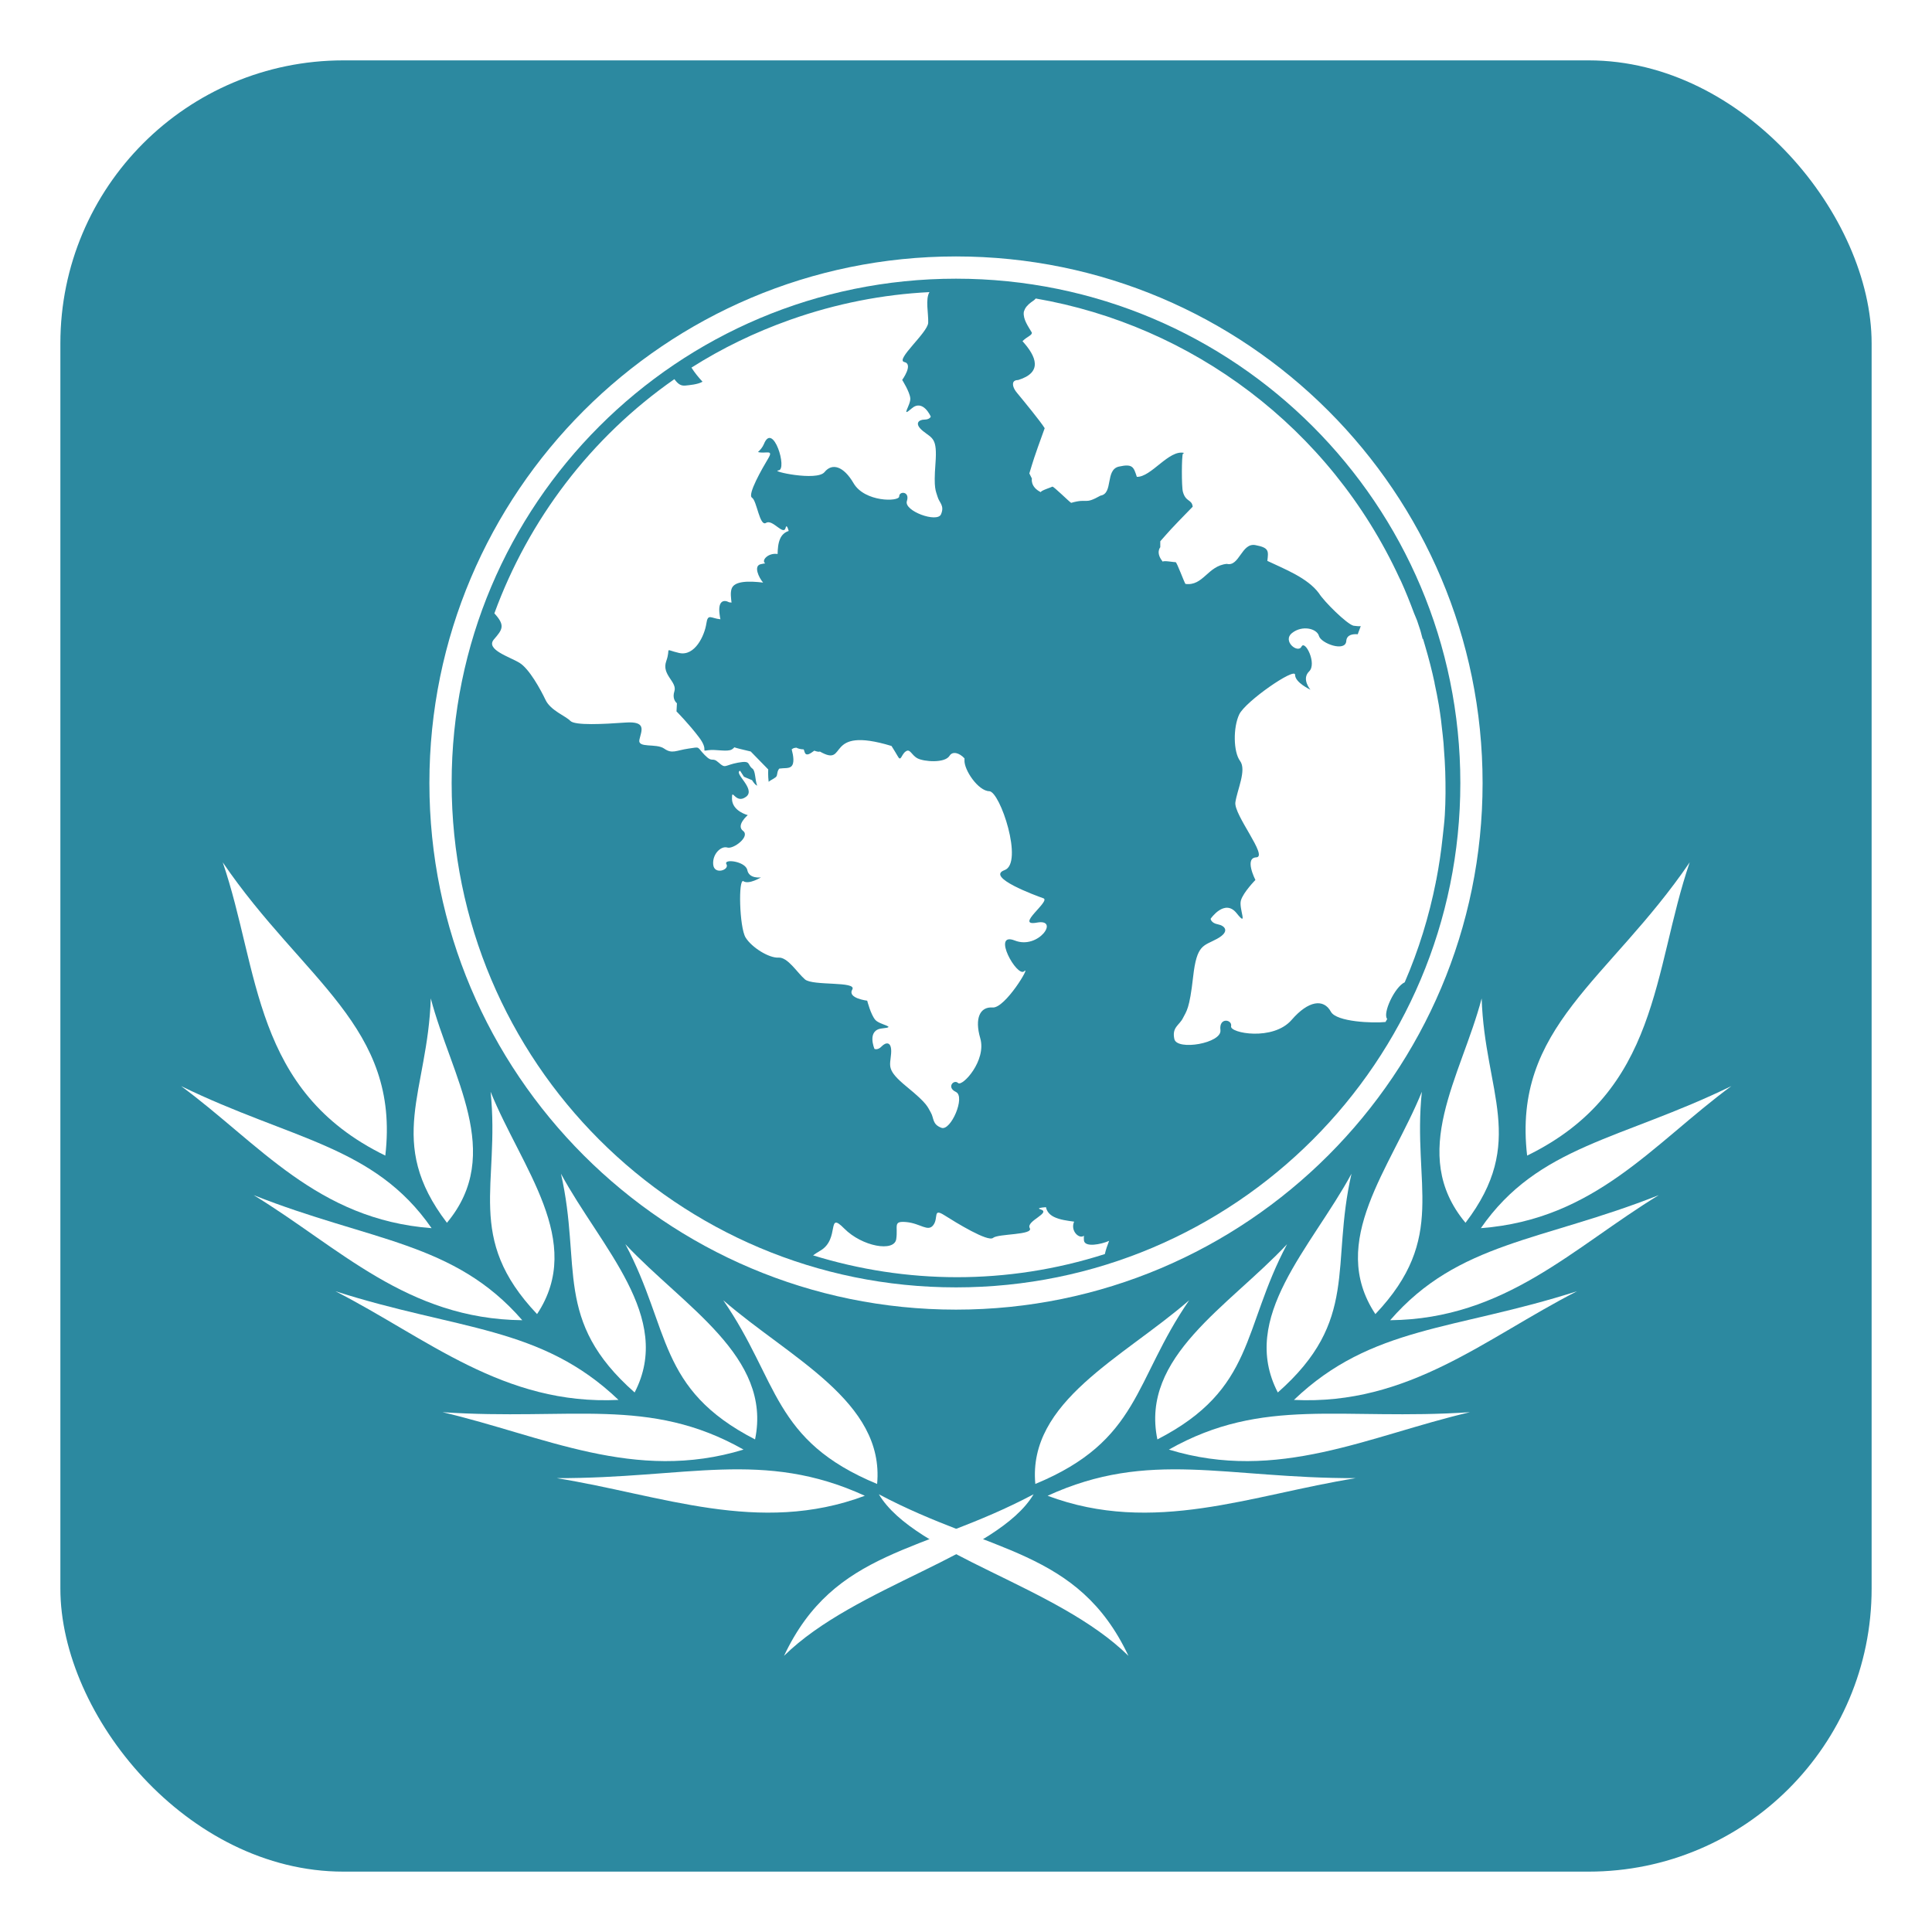 <?xml version="1.0" encoding="UTF-8" standalone="no"?>
<!-- Created with Inkscape (http://www.inkscape.org/) -->

<svg
   xmlns:dc="http://purl.org/dc/elements/1.1/"
   xmlns:cc="http://creativecommons.org/ns#"
   xmlns:rdf="http://www.w3.org/1999/02/22-rdf-syntax-ns#"
   xmlns:svg="http://www.w3.org/2000/svg"
   xmlns="http://www.w3.org/2000/svg"
   xmlns:xlink="http://www.w3.org/1999/xlink"
   xmlns:sodipodi="http://sodipodi.sourceforge.net/DTD/sodipodi-0.dtd"
   xmlns:inkscape="http://www.inkscape.org/namespaces/inkscape"
   version="1.0"
   width="128"
   height="128"
   id="svg2408"
   inkscape:version="0.48.5 r10040"
   sodipodi:docname="poedit.svg">
  <sodipodi:namedview
     pagecolor="#ffffff"
     bordercolor="#666666"
     borderopacity="1"
     objecttolerance="10"
     gridtolerance="10"
     guidetolerance="10"
     inkscape:pageopacity="0"
     inkscape:pageshadow="2"
     inkscape:window-width="1366"
     inkscape:window-height="716"
     id="namedview128"
     showgrid="false"
     inkscape:zoom="2"
     inkscape:cx="-14.447426"
     inkscape:cy="66.510601"
     inkscape:window-x="0"
     inkscape:window-y="0"
     inkscape:window-maximized="1"
     inkscape:current-layer="svg2408"
     showguides="true"
     inkscape:guide-bbox="true" />
  <defs
     id="defs2410">
    <linearGradient
       x1="45.448"
       y1="92.54"
       x2="45.448"
       y2="7.017"
       id="ButtonShadow"
       gradientUnits="userSpaceOnUse"
       gradientTransform="scale(1.006,0.994)">
      <stop
         id="stop3750"
         style="stop-color:#000000;stop-opacity:1"
         offset="0" />
      <stop
         id="stop3752"
         style="stop-color:#000000;stop-opacity:0.588"
         offset="1" />
    </linearGradient>
    <filter
       color-interpolation-filters="sRGB"
       id="filter3174">
      <feGaussianBlur
         id="feGaussianBlur3176"
         stdDeviation="1.71" />
    </filter>
    <clipPath
       id="clipPath3613">
      <rect
         style="fill:#ffffff;fill-opacity:1;fill-rule:nonzero;stroke:none"
         id="rect3615"
         y="6"
         x="6"
         ry="6"
         rx="6"
         height="84"
         width="84" />
    </clipPath>
    <filter
       id="filter3794-3"
       color-interpolation-filters="sRGB"
       height="1.384"
       width="1.384"
       y="-0.192"
       x="-0.192">
      <feGaussianBlur
         stdDeviation="5.28"
         id="feGaussianBlur3796-2" />
    </filter>
    <filter
       id="filter3174-4"
       color-interpolation-filters="sRGB">
      <feGaussianBlur
         stdDeviation="1.71"
         id="feGaussianBlur3176-2" />
    </filter>
    <linearGradient
       id="linearGradient3737-3">
      <stop
         offset="0"
         style="stop-color:#ffffff;stop-opacity:1"
         id="stop3739-9" />
      <stop
         offset="1"
         style="stop-color:#ffffff;stop-opacity:0"
         id="stop3741-55" />
    </linearGradient>
    <linearGradient
       gradientTransform="scale(1.006,0.994)"
       gradientUnits="userSpaceOnUse"
       id="ButtonShadow-3"
       y2="7.017"
       x2="45.448"
       y1="92.54"
       x1="45.448">
      <stop
         offset="0"
         style="stop-color:#000000;stop-opacity:1"
         id="stop3750-4" />
      <stop
         offset="1"
         style="stop-color:#000000;stop-opacity:0.588"
         id="stop3752-7" />
    </linearGradient>
    <linearGradient
       inkscape:collect="always"
       xlink:href="#linearGradient3737-3"
       id="linearGradient4587"
       gradientUnits="userSpaceOnUse"
       x1="48"
       y1="20.221"
       x2="48"
       y2="138.661" />
    <linearGradient
       inkscape:collect="always"
       xlink:href="#ButtonShadow-3"
       id="linearGradient4594"
       gradientUnits="userSpaceOnUse"
       gradientTransform="matrix(1.006,0,0,0.994,97.5,32)"
       x1="45.448"
       y1="92.54"
       x2="45.448"
       y2="7.017" />
  </defs>
  <g
     id="layer2"
     style="display:none"
     transform="translate(0,32)">
    <path
       d="M 11,7 C 7.676,7 5,9.676 5,13 l 0,33.688 c 2.238,0.124 4.661,0.236 5.875,0.438 0.661,0.11 -0.084,0.241 -1.125,0.344 C 8.709,47.572 7.355,47.665 6.844,47.75 6.222,47.853 5.626,47.904 5,48 l 0,1.062 c 0.38,0.036 0.718,0.031 0.938,0.031 0.809,10e-7 1.16,0.216 1.312,0.562 0.153,0.347 0.094,0.84 0.094,1.406 0,0.425 -0.942,0.663 -1.156,1.375 C 6.111,52.692 5.551,52.946 5,53.188 l 0,2.219 c 0.736,0.025 1.433,0.057 1.844,0.312 C 7.125,55.894 6.069,56.124 5,56.312 l 0,7.562 c 1.138,0.18 3.31,0.926 3.969,1.062 1.09,0.226 1.225,0.335 0.875,0.438 -0.35,0.103 -1.174,0.175 -2,0.312 C 6.866,65.85 5.908,66.142 5,66.344 L 5,86 c 0,3.324 2.676,6 6,6 l 13,0 c 0.095,-0.438 0.151,-0.931 0.25,-1.438 0.14,-0.718 0.255,-1.342 0.375,-1.594 0.03,-0.063 0.058,-0.114 0.094,-0.125 0.107,-0.033 0.238,0.192 0.469,0.781 0.304,0.778 0.54,1.647 0.688,2.375 l 0.75,0 c 0.276,-0.494 0.579,-1.138 0.812,-1.438 0.099,-0.127 0.275,0.132 0.531,0.375 0.256,0.243 0.589,0.486 0.938,0.375 0.649,-0.207 1.603,-0.726 2.031,-1 0.14,-0.089 0.3,-0.158 0.406,-0.188 0.106,-0.03 0.174,-0.018 0.25,0 0.151,0.035 0.232,0.145 0.344,0.281 0.223,0.273 0.467,0.656 1.062,0.656 0.478,0 0.657,-0.033 0.781,0.062 0.124,0.095 0.197,0.315 0.406,0.875 l 8.875,0 c -0.048,-0.594 1.041,-2.152 1.219,-3.062 0.191,-0.976 0.214,-1.242 0.281,-1.062 0.067,0.18 0.193,0.794 0.469,1.5 0.11,0.282 0.214,0.358 0.312,0.281 0.099,-0.077 0.169,-0.294 0.25,-0.562 0.162,-0.537 0.286,-1.297 0.344,-1.594 0.131,-0.67 0.129,-1.787 0.125,-2.281 -9.11e-4,-0.124 -0.006,-0.218 0,-0.25 0.018,-0.097 0.081,0.312 0.281,1.594 0.164,1.047 0.548,2.688 0.719,3.562 0.17,0.868 0.298,1.322 0.406,1.875 l 28.219,0 c 0.039,-0.495 0.035,-1.099 0.062,-1.5 0.02,-0.301 0.066,-0.487 0.156,-0.469 0.03,0.006 0.051,0.039 0.094,0.094 0.233,0.298 0.631,1.165 0.969,1.875 L 85,92 c 3.324,0 6,-2.676 6,-6 l 0,-7.219 c -0.169,0.004 -0.29,-4e-6 -0.5,0 -1.33,0 -2.638,-4e-6 -3.969,0 -1.227,0 -2.054,-9.64e-4 -2.25,-0.062 -0.196,-0.062 0.233,-0.183 1.469,-0.5 C 86.405,78.051 89.092,77.291 91,76.875 L 91,38.469 C 90.347,38.202 89.793,37.98 89.25,37.562 89.107,37.453 88.801,37.17 88.281,37 87.761,36.83 87.007,36.744 86,36.938 c -1.533,0.295 -1.686,0.283 -1.25,0.156 0.436,-0.127 1.469,-0.381 2.25,-0.531 1.153,-0.222 2.722,-1.204 4,-1.844 l 0,-4.562 c -0.698,-0.258 -1.422,-0.558 -1.75,-1.062 -0.21,-0.323 -0.322,-0.513 -0.312,-0.625 0.009,-0.112 0.133,-0.149 0.25,-0.188 0.117,-0.038 0.261,-0.054 0.375,-0.156 0.114,-0.102 0.187,-0.292 0.188,-0.594 0,-0.323 0.082,-0.887 0.062,-1.406 -0.01,-0.26 -0.036,-0.497 -0.125,-0.688 -0.089,-0.19 -0.219,-0.333 -0.438,-0.375 -0.575,-0.11 -0.848,-0.234 -0.906,-0.344 -0.058,-0.11 0.072,-0.189 0.281,-0.281 0.418,-0.184 1.133,-0.339 1.125,-0.344 -0.669,-0.386 -5.247,-0.921 -5,-0.969 0.333,-0.064 0.667,-0.124 1,-0.188 1.048,-0.201 2.433,-0.309 3.75,-0.562 0.573,-0.11 0.912,-0.251 1.125,-0.438 0.213,-0.187 0.294,-0.423 0.375,-0.625 L 91,13 C 91,9.676 88.324,7 85,7 L 33.625,7 C 33.722,8.398 33.827,9.959 33.531,9.188 33.321,8.638 33.21,8.05 33,7.5 32.947,7.361 32.904,7.171 32.844,7 L 30.812,7 C 30.572,7.492 30.363,7.971 30.031,8.188 29.524,8.519 29.245,8.682 29,8.594 28.755,8.505 28.523,8.167 28.156,7.688 27.993,7.474 27.722,7.256 27.406,7 l -6.812,0 -1.312,5.562 L 17.531,7 17.312,7 15.562,15.938 14.156,7 11,7 z"
       inkscape:connector-curvature="0"
       id="rect3745"
       style="opacity:0.9;fill:url(#ButtonShadow);fill-opacity:1;fill-rule:nonzero;stroke:none;filter:url(#filter3174)" />
  </g>
  <rect
     y="4"
     x="4"
     height="120"
     width="120"
     id="rect6228"
     style="fill:#2c89a0;fill-opacity:1;stroke:none"
     rx="18.75" />
  <rect
     style="opacity:0.9;fill:url(#linearGradient4594);fill-opacity:1;fill-rule:nonzero;stroke:none;display:none;filter:url(#filter3174-4)"
     id="rect3745-4"
     y="39"
     x="102.5"
     ry="6"
     rx="6"
     height="85"
     width="86" />
  <rect
     style="opacity:0.1;fill:url(#linearGradient4587);fill-opacity:1;fill-rule:nonzero;stroke:#ffffff;stroke-width:0.5;stroke-linecap:round;stroke-linejoin:miter;stroke-miterlimit:4;stroke-opacity:1;stroke-dasharray:none;stroke-dashoffset:0;display:none;filter:url(#filter3794-3)"
     id="rect3171"
     clip-path="url(#clipPath3613)"
     y="15"
     x="15"
     ry="12"
     rx="12"
     height="66"
     width="66"
     transform="translate(97.5,32)" />
  <g
     id="g5497"
     transform="matrix(1.156,0,0,1.156,7.864,3.115)"
     style="fill:#ffffff">
    <g
       transform="translate(0,1.705)"
       id="g5378"
       style="fill:#ffffff">
      <g
         id="g5100"
         transform="matrix(0.984,0,0,0.984,0.755,-6.295)"
         style="fill:#ffffff">
        <path
           inkscape:connector-curvature="0"
           id="path6775"
           d="m 46.457,18.94 c -2.703,0.133 -5.445,0.664 -8.125,1.615 -2.058,0.73 -3.97,1.659 -5.74,2.783 0.197,0.309 0.423,0.582 0.646,0.82 -0.27,0.162 -0.787,0.203 -0.994,0.224 -0.256,0.025 -0.423,-0.068 -0.646,-0.373 -4.872,3.393 -8.497,8.203 -10.485,13.641 0.654,0.711 0.469,0.943 -0.025,1.516 -0.512,0.594 0.921,1.016 1.491,1.367 0.57,0.351 1.222,1.546 1.516,2.162 0.294,0.616 1.18,0.938 1.441,1.217 0.261,0.28 1.941,0.19 3.205,0.099 1.264,-0.091 0.937,0.473 0.82,0.994 -0.117,0.521 0.974,0.195 1.441,0.522 0.467,0.327 0.69,0.106 1.416,0 0.727,-0.106 0.461,-0.122 0.944,0.373 0.483,0.495 0.416,0.08 0.82,0.447 0.404,0.367 0.328,0.146 1.118,0 0.79,-0.146 0.52,0.108 0.845,0.348 0.18,0.133 0.142,0.629 0.273,0.994 -0.104,-0.046 -0.197,-0.166 -0.298,-0.323 C 35.86,47.262 35.649,47.166 35.649,47.166 l -0.224,-0.348 c -0.398,0.137 0.945,1.071 0.348,1.516 -0.627,0.467 -0.835,-0.592 -0.82,0.124 0.014,0.716 0.919,0.944 0.919,0.944 0,0 -0.704,0.594 -0.273,0.919 0.431,0.325 -0.563,1.081 -0.919,0.969 -0.356,-0.112 -0.88,0.374 -0.82,0.994 0.06,0.62 0.966,0.305 0.77,-0.025 -0.195,-0.33 1.113,-0.175 1.217,0.348 0.105,0.523 0.795,0.422 0.795,0.422 0,0 -0.708,0.432 -1.019,0.224 -0.311,-0.208 -0.241,2.69 0.124,3.28 0.366,0.589 1.372,1.203 1.913,1.168 0.542,-0.035 1.084,0.871 1.541,1.267 0.456,0.397 3.054,0.089 2.758,0.596 -0.296,0.508 0.87,0.646 0.87,0.646 0,0 0.207,0.813 0.472,1.118 0.266,0.305 1.315,0.406 0.398,0.497 -0.918,0.091 -0.447,1.193 -0.447,1.193 0,0 0.192,0.095 0.422,-0.149 0.231,-0.244 0.602,-0.319 0.547,0.422 -0.056,0.742 -0.303,0.937 0.919,1.938 1.223,1.001 1.196,1.161 1.391,1.491 0.195,0.33 0.075,0.691 0.621,0.894 0.546,0.204 1.416,-1.812 0.845,-2.087 -0.571,-0.275 -0.116,-0.756 0.124,-0.522 0.241,0.234 1.672,-1.303 1.292,-2.609 -0.34,-1.168 -0.011,-1.845 0.721,-1.789 0.732,0.056 2.255,-2.503 1.839,-2.112 -0.416,0.391 -1.925,-2.333 -0.547,-1.789 1.378,0.544 2.631,-1.287 1.292,-1.044 -1.339,0.243 0.824,-1.259 0.373,-1.416 -0.451,-0.158 -3.384,-1.234 -2.261,-1.64 1.123,-0.406 -0.258,-4.586 -0.894,-4.597 -0.637,-0.011 -1.477,-1.24 -1.441,-1.814 0.003,-0.034 0.004,-0.064 0,-0.099 -0.308,-0.331 -0.698,-0.428 -0.87,-0.149 -0.273,0.444 -1.494,0.344 -1.864,0.149 -0.37,-0.195 -0.427,-0.596 -0.696,-0.398 -0.269,0.198 -0.265,0.641 -0.472,0.248 -0.074,-0.14 -0.212,-0.347 -0.348,-0.571 -4.009,-1.219 -2.479,1.288 -4.174,0.323 -0.05,0.033 -0.186,0.003 -0.323,-0.05 -0.229,0.168 -0.451,0.33 -0.547,0.124 -0.04,-0.086 -0.037,-0.144 -0.075,-0.199 -0.16,-0.002 -0.307,-0.038 -0.422,-0.099 -0.046,0.011 -0.092,0.006 -0.149,0.025 -0.045,0.015 -0.093,0.05 -0.124,0.075 0.101,0.375 0.172,0.818 -0.025,0.994 -0.147,0.131 -0.405,0.082 -0.696,0.124 -0.127,0.139 -0.112,0.329 -0.149,0.422 -0.051,0.129 -0.31,0.211 -0.472,0.348 -0.045,-0.358 -0.025,-0.721 -0.025,-0.721 l -1.019,-1.044 -0.621,-0.149 c -0.135,-0.031 -0.255,-0.07 -0.348,-0.099 -0.01,0.01 0.01,0.017 0,0.025 -0.036,0.033 -0.09,0.078 -0.124,0.099 -0.275,0.168 -0.927,-0.018 -1.391,0.05 -0.464,0.068 0.07,0.042 -0.522,-0.745 -0.592,-0.787 -1.317,-1.516 -1.317,-1.516 l 0.025,-0.472 c -0.128,-0.113 -0.264,-0.339 -0.149,-0.696 0.18,-0.561 -0.763,-0.955 -0.472,-1.764 0.291,-0.809 -0.179,-0.686 0.745,-0.472 0.925,0.214 1.489,-1.026 1.59,-1.714 0.089,-0.604 0.261,-0.302 0.82,-0.248 -0.02,-0.07 -0.032,-0.164 -0.05,-0.298 -0.103,-0.763 0.232,-0.863 0.547,-0.696 0.034,0.018 0.098,0.007 0.149,0.025 -0.029,-0.276 -0.073,-0.556 0,-0.795 0.149,-0.485 1.033,-0.468 1.839,-0.373 -0.261,-0.305 -0.559,-0.965 -0.149,-1.068 0.096,-0.024 0.19,-0.039 0.273,-0.05 -0.25,-0.166 0.17,-0.632 0.721,-0.547 0.006,-0.287 0.026,-0.62 0.149,-0.894 0.101,-0.226 0.271,-0.375 0.497,-0.447 -0.067,-0.249 -0.139,-0.352 -0.174,-0.199 -0.117,0.521 -0.764,-0.514 -1.143,-0.273 -0.379,0.241 -0.535,-1.291 -0.82,-1.466 -0.285,-0.175 0.598,-1.709 0.944,-2.286 0.334,-0.557 -0.156,-0.253 -0.596,-0.373 0.134,-0.128 0.268,-0.274 0.348,-0.472 0.531,-1.315 1.388,1.504 0.845,1.541 -0.543,0.037 2.241,0.647 2.683,0.099 0.442,-0.547 1.109,-0.349 1.69,0.646 0.649,1.113 2.662,1.09 2.659,0.77 -0.003,-0.32 0.634,-0.304 0.447,0.273 -0.186,0.577 1.769,1.284 1.988,0.77 0.219,-0.513 -0.1,-0.668 -0.199,-1.019 -0.099,-0.351 -0.238,-0.435 -0.124,-1.938 0.114,-1.503 -0.173,-1.446 -0.721,-1.888 -0.547,-0.442 -0.245,-0.668 0.075,-0.671 0.32,-0.003 0.373,-0.174 0.373,-0.174 0,0 -0.452,-1.053 -1.118,-0.472 -0.666,0.581 -0.039,-0.213 -0.075,-0.596 -0.035,-0.383 -0.472,-1.068 -0.472,-1.068 0,0 0.669,-0.921 0.124,-1.044 -0.544,-0.123 1.365,-1.71 1.391,-2.286 0.024,-0.526 -0.178,-1.374 0.075,-1.789 z m 6.187,0.373 c -0.036,0.031 -0.056,0.07 -0.099,0.099 -0.227,0.152 -0.412,0.3 -0.522,0.497 -0.022,0.061 -0.068,0.138 -0.075,0.199 -0.046,0.426 0.267,0.84 0.472,1.193 0.003,0.169 -0.26,0.21 -0.547,0.497 0.813,0.893 1.184,1.82 -0.248,2.261 -0.145,0.002 -0.272,0.051 -0.298,0.174 -0.026,0.123 0.016,0.32 0.224,0.571 0.415,0.502 1.376,1.671 1.615,2.062 -0.692,1.909 -0.638,1.811 -0.894,2.634 l 0.149,0.298 c 0,0 -0.108,0.487 0.522,0.795 -0.026,-0.091 0.623,-0.287 0.671,-0.323 0.054,-0.039 0.95,0.851 1.093,0.944 1.023,-0.292 0.726,0.13 1.714,-0.422 0.754,-0.124 0.257,-1.508 1.068,-1.69 0.812,-0.182 0.86,0.034 1.044,0.596 0.836,0.031 1.872,-1.608 2.758,-1.391 -0.024,0.014 -0.056,0.025 -0.075,0.05 -0.074,0.1 -0.083,1.905 0,2.211 0.166,0.613 0.519,0.424 0.571,0.87 -1.415,1.448 -1.316,1.372 -1.888,2.013 l 0,0.348 c 0,0 -0.29,0.322 0.149,0.845 0.014,-0.092 0.687,0.038 0.745,0.025 0.065,-0.014 0.481,1.127 0.571,1.267 1.042,0.136 1.291,-1.056 2.41,-1.168 0.731,0.182 0.858,-1.246 1.665,-1.093 0.807,0.153 0.763,0.342 0.696,0.919 0.996,0.476 2.341,0.985 3.006,1.888 0.283,0.464 1.621,1.793 2.013,1.888 0.144,0.019 0.296,0.038 0.422,0.025 -0.031,0.068 -0.045,0.127 -0.075,0.199 -0.077,0.188 -0.077,0.215 -0.099,0.273 -0.303,-0.022 -0.644,0.027 -0.671,0.398 -0.047,0.654 -1.47,0.138 -1.59,-0.298 -0.121,-0.437 -0.973,-0.643 -1.565,-0.174 -0.592,0.47 0.339,1.212 0.547,0.795 0.208,-0.417 0.911,0.989 0.447,1.441 -0.464,0.452 0.075,1.068 0.075,1.068 0,0 -0.902,-0.416 -0.894,-0.87 0.008,-0.454 -2.895,1.549 -3.255,2.311 -0.36,0.761 -0.343,2.18 0.05,2.708 0.393,0.529 -0.17,1.684 -0.273,2.41 -0.103,0.726 1.93,3.172 1.217,3.205 -0.713,0.033 -0.05,1.317 -0.05,1.317 0,0 -0.709,0.721 -0.845,1.193 -0.136,0.472 0.449,1.621 -0.248,0.745 -0.698,-0.875 -1.516,0.323 -1.516,0.323 0,0 0.022,0.248 0.422,0.323 0.4,0.075 0.743,0.413 -0.05,0.845 -0.792,0.432 -1.177,0.305 -1.391,2.211 -0.214,1.906 -0.388,1.993 -0.596,2.41 -0.208,0.417 -0.65,0.526 -0.497,1.217 0.153,0.691 2.78,0.242 2.683,-0.522 -0.097,-0.763 0.701,-0.623 0.621,-0.224 -0.08,0.399 2.448,0.876 3.528,-0.373 0.966,-1.117 1.861,-1.255 2.286,-0.472 0.324,0.597 2.466,0.673 3.18,0.596 0.032,-0.059 0.068,-0.115 0.099,-0.174 -0.288,-0.324 0.444,-1.878 1.019,-2.137 0.811,-1.872 1.413,-3.823 1.814,-5.839 -0.003,-0.007 0.003,-0.017 0,-0.025 0.007,-0.034 0.018,-0.066 0.025,-0.099 0.16,-0.824 0.285,-1.67 0.373,-2.51 0.044,-0.422 0.099,-0.842 0.124,-1.267 0.051,-0.846 0.05,-1.68 0.025,-2.534 -0.012,-0.43 -0.043,-0.861 -0.075,-1.292 -0.01,-0.123 -0.014,-0.249 -0.025,-0.373 -0.027,-0.307 -0.063,-0.612 -0.099,-0.919 -0.018,-0.148 -0.03,-0.299 -0.05,-0.447 -0.038,-0.282 -0.077,-0.563 -0.124,-0.845 -0.07,-0.422 -0.159,-0.846 -0.248,-1.267 -0.001,-0.008 0.001,-0.017 0,-0.025 -0.153,-0.718 -0.336,-1.422 -0.547,-2.137 -0.041,-0.141 -0.081,-0.282 -0.124,-0.422 -0.007,-0.001 -0.018,0.001 -0.025,0 -0.055,-0.181 -0.089,-0.366 -0.149,-0.547 -0.059,-0.176 -0.112,-0.346 -0.174,-0.522 -0.051,-0.143 -0.121,-0.281 -0.174,-0.422 -0.239,-0.642 -0.491,-1.274 -0.77,-1.888 -0.014,-0.015 -0.014,-0.034 -0.025,-0.05 -0.014,-0.034 -0.037,-0.065 -0.05,-0.099 C 69.775,26.802 61.704,20.874 52.644,19.312 z m 0.596,52.924 c -0.348,0.025 -0.52,0.065 -0.323,0.124 0.668,0.203 -0.857,0.68 -0.621,1.093 0.236,0.414 -1.838,0.32 -2.137,0.571 -0.298,0.252 -2.141,-0.879 -2.833,-1.317 -0.692,-0.438 -0.332,0.154 -0.646,0.571 -0.314,0.418 -0.748,-0.097 -1.565,-0.174 -0.817,-0.077 -0.479,0.231 -0.596,0.994 -0.117,0.762 -1.985,0.437 -3.031,-0.621 -1.046,-1.058 -0.229,0.618 -1.391,1.292 -0.169,0.098 -0.306,0.188 -0.422,0.273 5.382,1.663 11.27,1.754 16.995,-0.075 0.056,-0.25 0.147,-0.514 0.248,-0.77 -0.465,0.207 -1.42,0.397 -1.466,-0.025 -0.011,-0.099 -0.004,-0.189 0,-0.273 -0.278,0.219 -0.81,-0.292 -0.571,-0.82 -0.382,-0.053 -0.83,-0.106 -1.168,-0.273 -0.279,-0.137 -0.427,-0.337 -0.472,-0.571 z m -25.567,6.187 c 0.079,0.174 0.146,0.345 0.224,0.522 -0.004,-0.066 -0.02,-0.133 -0.025,-0.199 -0.076,-0.104 -0.123,-0.218 -0.199,-0.323 z"
           style="fill:#ffffff;fill-opacity:1;stroke:none" />
        <path
           inkscape:connector-curvature="0"
           id="path4324"
           d="m 48,16.862 c -16.929,0 -30.671,13.742 -30.671,30.671 0,16.929 13.742,30.671 30.671,30.671 16.929,0 30.671,-13.742 30.671,-30.671 0,-16.929 -13.742,-30.671 -30.671,-30.671 z m 0,1.296 c 16.234,0 29.375,13.141 29.375,29.375 0,16.234 -13.141,29.375 -29.375,29.375 -16.234,0 -29.375,-13.141 -29.375,-29.375 0,-16.234 13.141,-29.375 29.375,-29.375 z"
           style="font-size:medium;font-style:normal;font-variant:normal;font-weight:normal;font-stretch:normal;text-indent:0;text-align:start;text-decoration:none;line-height:normal;letter-spacing:normal;word-spacing:normal;text-transform:none;direction:ltr;block-progression:tb;writing-mode:lr-tb;text-anchor:start;baseline-shift:baseline;color:#000000;fill:#ffffff;fill-opacity:1;stroke:none;stroke-width:0.744;marker:none;visibility:visible;display:inline;overflow:visible;enable-background:accumulate;font-family:Sans;-inkscape-font-specification:Sans" />
      </g>
      <g
         id="g5348"
         transform="translate(0.009,-4.1)"
         style="fill:#ffffff">
        <g
           transform="matrix(1,0,0,0.879,0,5.507)"
           id="g5311"
           style="fill:#ffffff">
          <path
             sodipodi:nodetypes="ccc"
             id="path5194"
             d="M 3.566,64.208 C 9.89,67.718 14.639,68.078 17.923,73.472 11.352,72.902 8.049,67.966 3.566,64.208 z"
             style="fill:#ffffff;fill-opacity:1;stroke:none"
             inkscape:connector-curvature="0"
             inkscape:transform-center-x="-9.798467"
             inkscape:transform-center-y="7.658582" />
          <path
             inkscape:transform-center-y="12.431269"
             inkscape:transform-center-x="-0.71182965"
             inkscape:connector-curvature="0"
             style="fill:#ffffff;fill-opacity:1;stroke:none"
             d="m 17.877,58.491 c -0.173,6.106 -2.622,9.341 0.926,14.63 3.316,-4.52 0.245,-9.548 -0.926,-14.63 z"
             id="path4081"
             sodipodi:nodetypes="ccc" />
          <path
             inkscape:transform-center-y="6.7031113"
             inkscape:transform-center-x="-10.475311"
             inkscape:connector-curvature="0"
             style="fill:#ffffff;fill-opacity:1;stroke:none"
             d="M 7.725,71.318 C 14.439,74.343 19.21,74.349 23.121,79.474 16.511,79.395 12.636,74.727 7.725,71.318 z"
             id="path4083"
             sodipodi:nodetypes="ccc" />
          <path
             sodipodi:nodetypes="ccc"
             id="path4085"
             d="m 21.305,64.579 c 0.554,6.092 -1.499,9.495 2.663,14.496 2.763,-4.746 -0.892,-9.524 -2.663,-14.496 z"
             style="fill:#ffffff;fill-opacity:1;stroke:none"
             inkscape:connector-curvature="0"
             inkscape:transform-center-x="-2.1980747"
             inkscape:transform-center-y="12.342601" />
          <path
             sodipodi:nodetypes="ccc"
             id="path4087"
             d="m 12.413,77.585 c 7.017,2.56 11.77,2.243 16.223,7.085 -6.594,0.368 -10.961,-4.021 -16.223,-7.085 z"
             style="fill:#ffffff;fill-opacity:1;stroke:none"
             inkscape:connector-curvature="0"
             inkscape:transform-center-x="-11.010449"
             inkscape:transform-center-y="5.8013517" />
          <path
             inkscape:transform-center-y="12.166892"
             inkscape:transform-center-x="-3.0215847"
             inkscape:connector-curvature="0"
             style="fill:#ffffff;fill-opacity:1;stroke:none"
             d="m 25.337,69.922 c 1.212,6.032 -0.465,9.561 4.223,14.263 2.239,-4.915 -1.92,-9.429 -4.223,-14.263 z"
             id="path4089"
             sodipodi:nodetypes="ccc" />
          <path
             inkscape:connector-curvature="0"
             style="fill:#ffffff;fill-opacity:1;stroke:none"
             d="M 5.954,49.62 C 10.579,57.339 16.129,60.33 15.271,68.74 7.656,64.514 8.073,56.658 5.954,49.62 z"
             id="path4091"
             sodipodi:nodetypes="ccc" />
          <path
             sodipodi:nodetypes="ccc"
             id="path5285"
             d="m 18.55,85.471 c 7.343,0.563 11.831,-1.053 17.252,2.438 -6.243,2.172 -11.475,-0.901 -17.252,-2.438 z"
             style="fill:#ffffff;fill-opacity:1;stroke:none"
             inkscape:connector-curvature="0"
             inkscape:transform-center-x="-12.129978"
             inkscape:transform-center-y="3.1195527" />
          <path
             inkscape:transform-center-y="11.025196"
             inkscape:transform-center-x="-5.8696703"
             inkscape:connector-curvature="0"
             style="fill:#ffffff;fill-opacity:1;stroke:none"
             d="m 29.03,74.518 c 2.592,5.541 1.818,9.439 7.432,12.728 0.986,-5.403 -4.076,-8.654 -7.432,-12.728 z"
             id="path5287"
             sodipodi:nodetypes="ccc" />
          <path
             inkscape:transform-center-y="1.9666849"
             inkscape:transform-center-x="-12.323065"
             inkscape:connector-curvature="0"
             style="fill:#ffffff;fill-opacity:1;stroke:none"
             d="m 25.089,89.771 c 7.469,0.022 11.832,-1.891 17.665,1.149 -6.076,2.588 -11.675,-0.056 -17.665,-1.149 z"
             id="path5289"
             sodipodi:nodetypes="ccc" />
          <path
             sodipodi:nodetypes="ccc"
             id="path5291"
             d="m 34.639,78.172 c 3.19,5.261 2.812,9.15 8.819,11.978 0.435,-5.384 -5.01,-8.215 -8.819,-11.978 z"
             style="fill:#ffffff;fill-opacity:1;stroke:none"
             inkscape:connector-curvature="0"
             inkscape:transform-center-x="-6.6875764"
             inkscape:transform-center-y="10.524612" />
        </g>
        <g
           transform="matrix(-1,0,0,0.879,95.982,5.507)"
           id="g5324"
           style="fill:#ffffff">
          <path
             inkscape:transform-center-y="7.658582"
             inkscape:transform-center-x="-9.798467"
             inkscape:connector-curvature="0"
             style="fill:#ffffff;fill-opacity:1;stroke:none"
             d="M 3.566,64.208 C 9.89,67.718 14.639,68.078 17.923,73.472 11.352,72.902 8.049,67.966 3.566,64.208 z"
             id="path5326"
             sodipodi:nodetypes="ccc" />
          <path
             sodipodi:nodetypes="ccc"
             id="path5328"
             d="m 17.877,58.491 c -0.173,6.106 -2.622,9.341 0.926,14.63 3.316,-4.52 0.245,-9.548 -0.926,-14.63 z"
             style="fill:#ffffff;fill-opacity:1;stroke:none"
             inkscape:connector-curvature="0"
             inkscape:transform-center-x="-0.71182965"
             inkscape:transform-center-y="12.431269" />
          <path
             sodipodi:nodetypes="ccc"
             id="path5330"
             d="M 7.725,71.318 C 14.439,74.343 19.21,74.349 23.121,79.474 16.511,79.395 12.636,74.727 7.725,71.318 z"
             style="fill:#ffffff;fill-opacity:1;stroke:none"
             inkscape:connector-curvature="0"
             inkscape:transform-center-x="-10.475311"
             inkscape:transform-center-y="6.7031113" />
          <path
             inkscape:transform-center-y="12.342601"
             inkscape:transform-center-x="-2.1980747"
             inkscape:connector-curvature="0"
             style="fill:#ffffff;fill-opacity:1;stroke:none"
             d="m 21.305,64.579 c 0.554,6.092 -1.499,9.495 2.663,14.496 2.763,-4.746 -0.892,-9.524 -2.663,-14.496 z"
             id="path5332"
             sodipodi:nodetypes="ccc" />
          <path
             inkscape:transform-center-y="5.8013517"
             inkscape:transform-center-x="-11.010449"
             inkscape:connector-curvature="0"
             style="fill:#ffffff;fill-opacity:1;stroke:none"
             d="m 12.413,77.585 c 7.017,2.56 11.77,2.243 16.223,7.085 -6.594,0.368 -10.961,-4.021 -16.223,-7.085 z"
             id="path5334"
             sodipodi:nodetypes="ccc" />
          <path
             sodipodi:nodetypes="ccc"
             id="path5336"
             d="m 25.337,69.922 c 1.212,6.032 -0.465,9.561 4.223,14.263 2.239,-4.915 -1.92,-9.429 -4.223,-14.263 z"
             style="fill:#ffffff;fill-opacity:1;stroke:none"
             inkscape:connector-curvature="0"
             inkscape:transform-center-x="-3.0215847"
             inkscape:transform-center-y="12.166892" />
          <path
             sodipodi:nodetypes="ccc"
             id="path5338"
             d="M 5.954,49.62 C 10.579,57.339 16.129,60.33 15.271,68.74 7.656,64.514 8.073,56.658 5.954,49.62 z"
             style="fill:#ffffff;fill-opacity:1;stroke:none"
             inkscape:connector-curvature="0" />
          <path
             inkscape:transform-center-y="3.1195527"
             inkscape:transform-center-x="-12.129978"
             inkscape:connector-curvature="0"
             style="fill:#ffffff;fill-opacity:1;stroke:none"
             d="m 18.55,85.471 c 7.343,0.563 11.831,-1.053 17.252,2.438 -6.243,2.172 -11.475,-0.901 -17.252,-2.438 z"
             id="path5340"
             sodipodi:nodetypes="ccc" />
          <path
             sodipodi:nodetypes="ccc"
             id="path5342"
             d="m 29.03,74.518 c 2.592,5.541 1.818,9.439 7.432,12.728 0.986,-5.403 -4.076,-8.654 -7.432,-12.728 z"
             style="fill:#ffffff;fill-opacity:1;stroke:none"
             inkscape:connector-curvature="0"
             inkscape:transform-center-x="-5.8696703"
             inkscape:transform-center-y="11.025196" />
          <path
             sodipodi:nodetypes="ccc"
             id="path5344"
             d="m 25.089,89.771 c 7.469,0.022 11.832,-1.891 17.665,1.149 -6.076,2.588 -11.675,-0.056 -17.665,-1.149 z"
             style="fill:#ffffff;fill-opacity:1;stroke:none"
             inkscape:connector-curvature="0"
             inkscape:transform-center-x="-12.323065"
             inkscape:transform-center-y="1.9666849" />
          <path
             inkscape:transform-center-y="10.524612"
             inkscape:transform-center-x="-6.6875764"
             inkscape:connector-curvature="0"
             style="fill:#ffffff;fill-opacity:1;stroke:none"
             d="m 34.639,78.172 c 3.19,5.261 2.812,9.15 8.819,11.978 0.435,-5.384 -5.01,-8.215 -8.819,-11.978 z"
             id="path5346"
             sodipodi:nodetypes="ccc" />
        </g>
      </g>
    </g>
    <g
       transform="translate(-0.059,0)"
       id="g5493"
       style="fill:#ffffff">
      <path
         inkscape:connector-curvature="0"
         style="fill:#ffffff;fill-opacity:1;stroke:none"
         d="m 43.625,82.945 c 6.368,3.382 11.413,3.136 14.305,9.261 C 53.853,88.184 45.695,86.421 43.625,82.945 z"
         id="path5426"
         sodipodi:nodetypes="ccc" />
      <path
         sodipodi:nodetypes="ccc"
         id="path5491"
         d="M 52.494,82.945 C 46.126,86.327 41.081,86.081 38.189,92.206 42.266,88.184 50.423,86.421 52.494,82.945 z"
         style="fill:#ffffff;fill-opacity:1;stroke:none"
         inkscape:connector-curvature="0" />
    </g>
  </g>
</svg>
